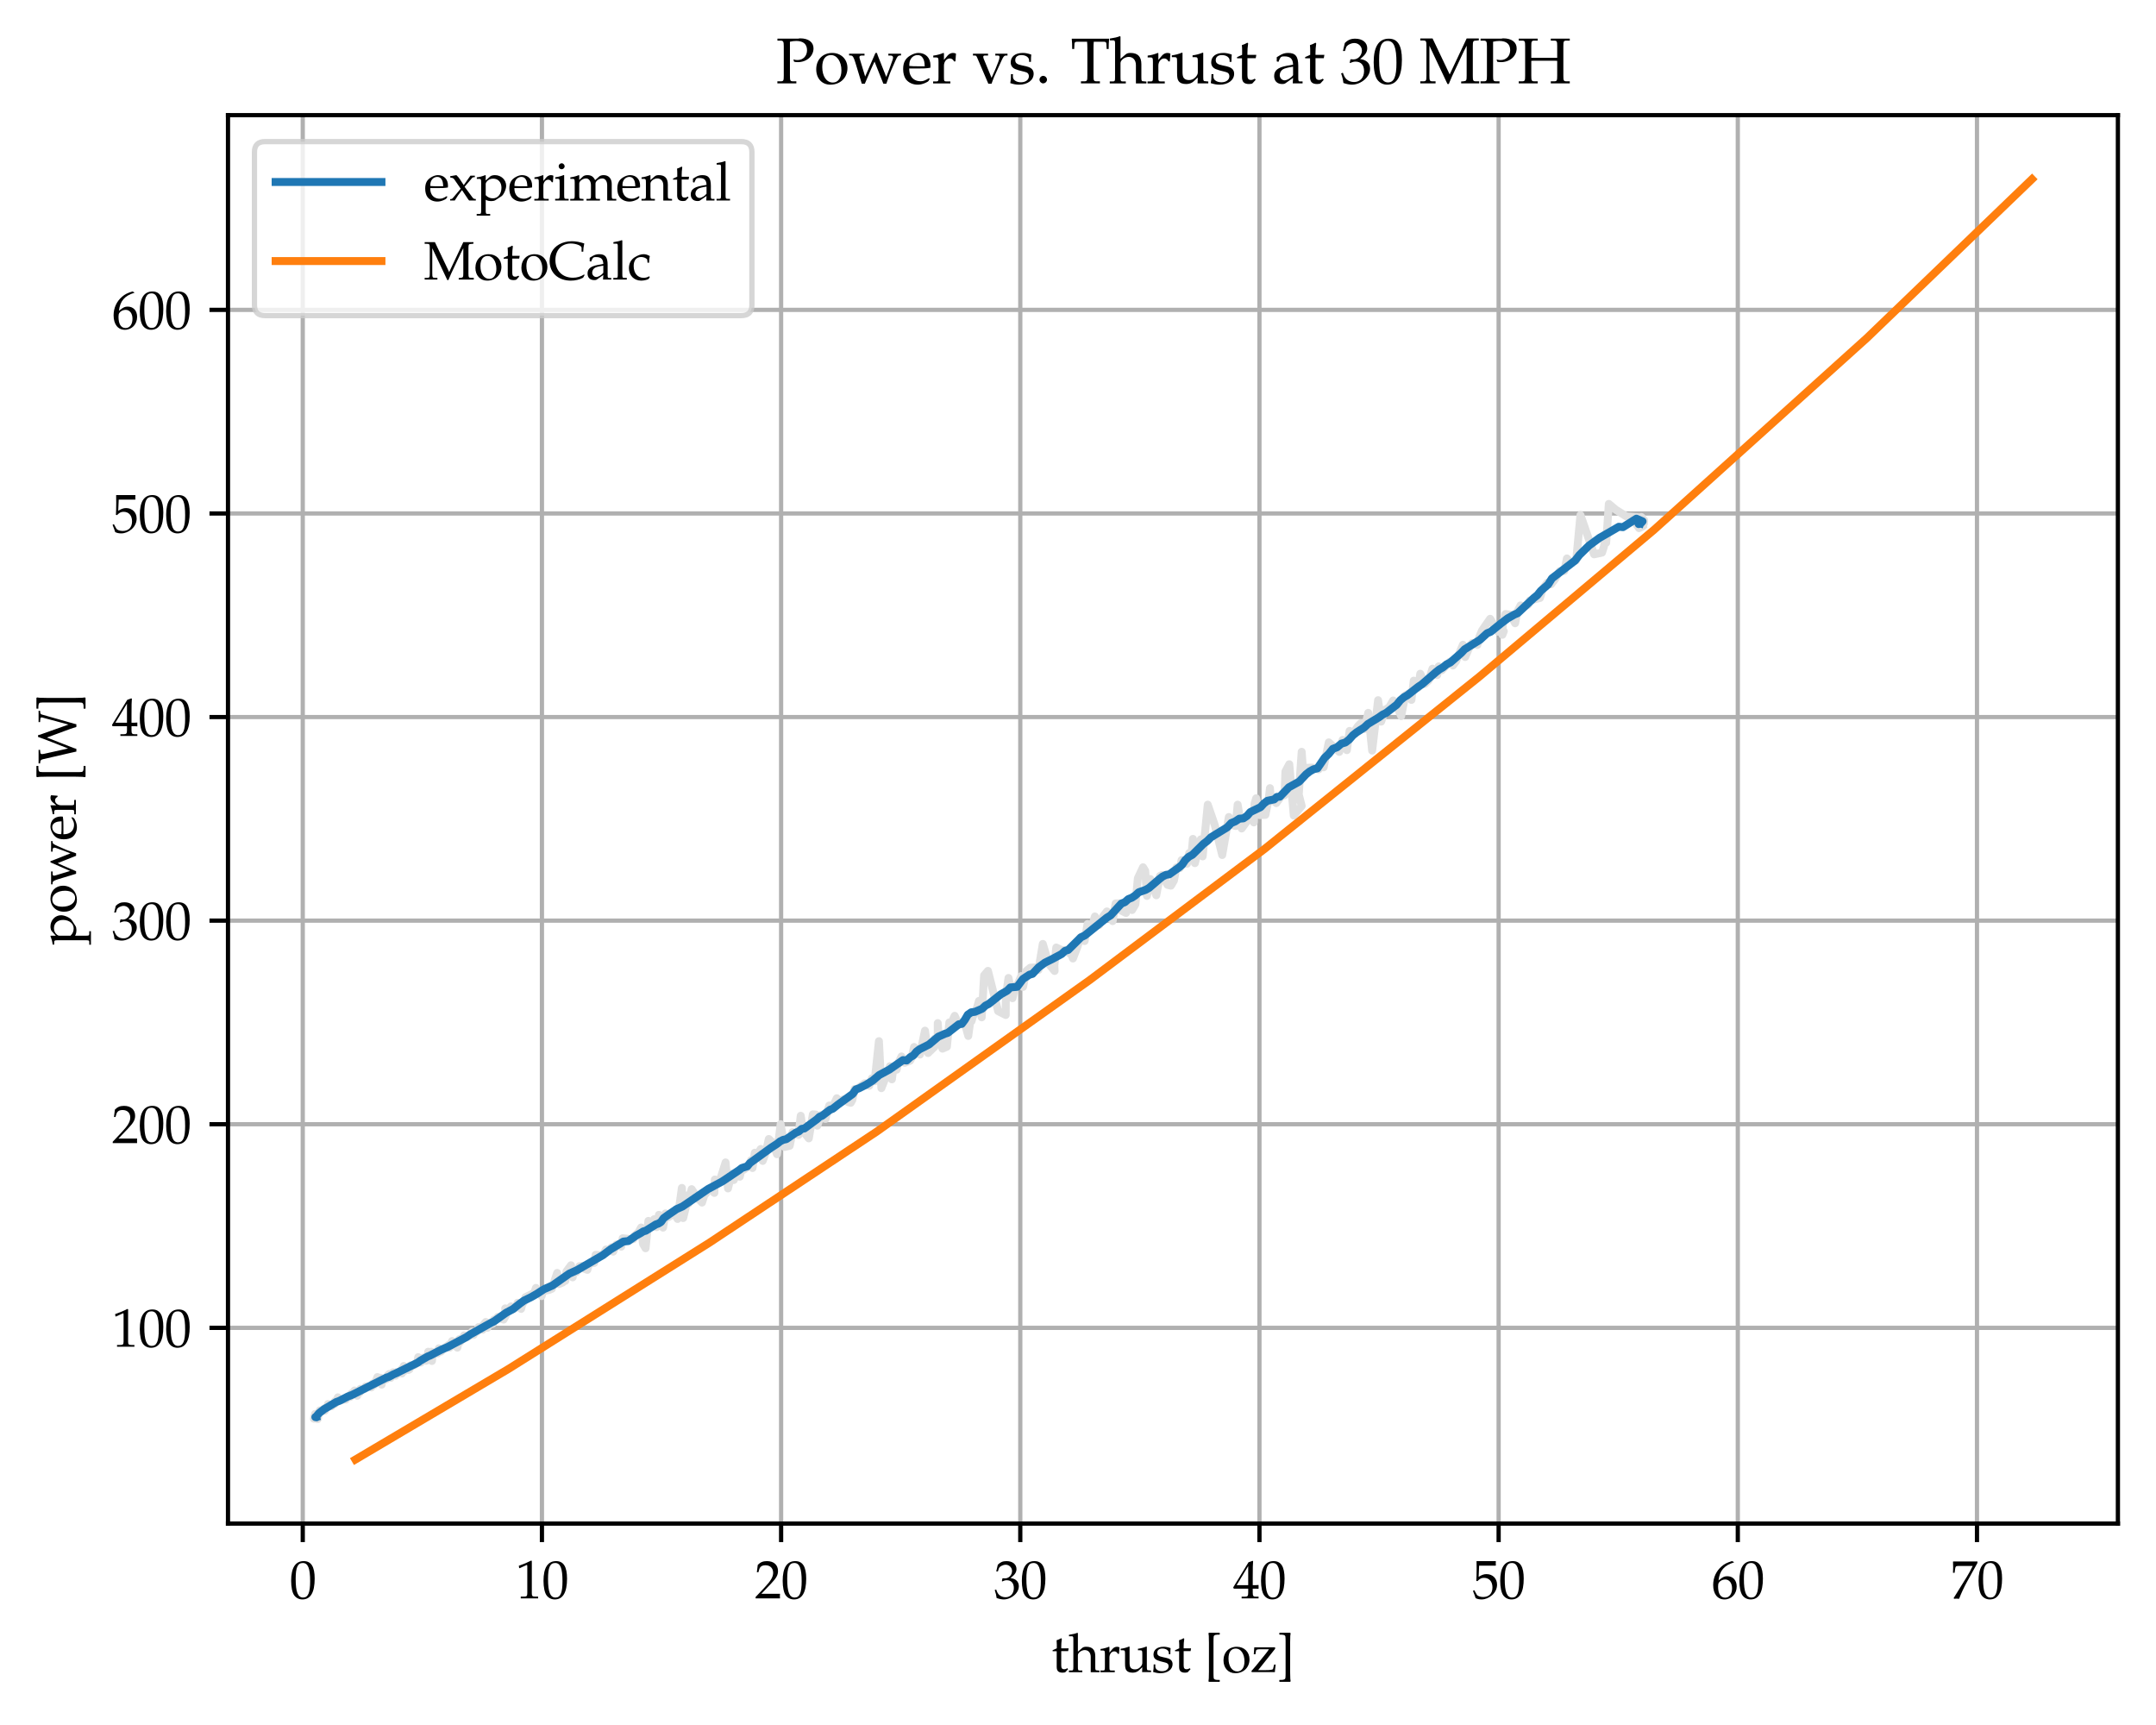 <?xml version="1.0" encoding="utf-8" standalone="no"?>
<!DOCTYPE svg PUBLIC "-//W3C//DTD SVG 1.1//EN"
  "http://www.w3.org/Graphics/SVG/1.1/DTD/svg11.dtd">
<svg xmlns:xlink="http://www.w3.org/1999/xlink" width="407.402pt" height="325.941pt" viewBox="0 0 407.402 325.941" xmlns="http://www.w3.org/2000/svg" version="1.1">
 <defs>
  <style type="text/css">*{stroke-linejoin: round; stroke-linecap: butt}</style>
 </defs>
 <g id="figure_1">
  <g id="patch_1">
   <path d="M 0 325.941 
L 407.402 325.941 
L 407.402 0 
L 0 0 
z
" style="fill: #ffffff"/>
  </g>
  <g id="axes_1">
   <g id="patch_2">
    <path d="M 43.082 287.866 
L 400.202 287.866 
L 400.202 21.754 
L 43.082 21.754 
z
" style="fill: #ffffff"/>
   </g>
   <g id="matplotlib.axis_1">
    <g id="xtick_1">
     <g id="line2d_1">
      <path d="M 57.21 287.866 
L 57.21 21.754 
" clip-path="url(#pc3f1a900c6)" style="fill: none; stroke: #b0b0b0; stroke-width: 0.8; stroke-linecap: square"/>
     </g>
     <g id="line2d_2">
      <defs>
       <path id="m8ebcc40d44" d="M 0 0 
L 0 3.5 
" style="stroke: #000000; stroke-width: 0.8"/>
      </defs>
      <g>
       <use xlink:href="#m8ebcc40d44" x="57.21" y="287.866" style="stroke: #000000; stroke-width: 0.8"/>
      </g>
     </g>
     <g id="text_1">
      <!-- $\mathdefault{0}$ -->
      <g transform="translate(54.719 301.994) scale(0.1 -0.1)">
       <defs>
        <path id="URWPalladioL-Roma-30" d="M 1683 4416 
C 691 4416 186 3628 186 2077 
C 186 1326 320 680 544 366 
C 768 51 1126 -128 1523 -128 
C 2490 -128 2976 705 2976 2346 
C 2976 3749 2560 4416 1683 4416 
z
M 1568 4192 
C 2189 4192 2438 3564 2438 2025 
C 2438 661 2195 96 1606 96 
C 986 96 723 744 723 2308 
C 723 3660 960 4192 1568 4192 
z
" transform="scale(0.016)"/>
       </defs>
       <use xlink:href="#URWPalladioL-Roma-30" transform="scale(0.996)"/>
      </g>
     </g>
    </g>
    <g id="xtick_2">
     <g id="line2d_3">
      <path d="M 102.405 287.866 
L 102.405 21.754 
" clip-path="url(#pc3f1a900c6)" style="fill: none; stroke: #b0b0b0; stroke-width: 0.8; stroke-linecap: square"/>
     </g>
     <g id="line2d_4">
      <g>
       <use xlink:href="#m8ebcc40d44" x="102.405" y="287.866" style="stroke: #000000; stroke-width: 0.8"/>
      </g>
     </g>
     <g id="text_2">
      <!-- $\mathdefault{10}$ -->
      <g transform="translate(97.424 301.994) scale(0.1 -0.1)">
       <defs>
        <path id="URWPalladioL-Roma-31" d="M 429 3584 
L 493 3584 
L 1318 3956 
C 1325 3962 1331 3962 1338 3962 
C 1376 3962 1389 3905 1389 3751 
L 1389 613 
C 1389 276 1318 205 973 205 
L 614 205 
L 614 0 
C 1600 0 1600 0 1670 0 
C 1754 0 1894 0 2112 0 
C 2189 0 2413 0 2675 0 
L 2675 205 
L 2342 205 
C 1990 205 1926 276 1926 612 
L 1926 4443 
L 1837 4475 
C 1421 4257 966 4065 384 3860 
L 429 3584 
z
" transform="scale(0.016)"/>
       </defs>
       <use xlink:href="#URWPalladioL-Roma-31" transform="scale(0.996)"/>
       <use xlink:href="#URWPalladioL-Roma-30" transform="translate(49.813 0) scale(0.996)"/>
      </g>
     </g>
    </g>
    <g id="xtick_3">
     <g id="line2d_5">
      <path d="M 147.6 287.866 
L 147.6 21.754 
" clip-path="url(#pc3f1a900c6)" style="fill: none; stroke: #b0b0b0; stroke-width: 0.8; stroke-linecap: square"/>
     </g>
     <g id="line2d_6">
      <g>
       <use xlink:href="#m8ebcc40d44" x="147.6" y="287.866" style="stroke: #000000; stroke-width: 0.8"/>
      </g>
     </g>
     <g id="text_3">
      <!-- $\mathdefault{20}$ -->
      <g transform="translate(142.618 301.994) scale(0.1 -0.1)">
       <defs>
        <path id="URWPalladioL-Roma-32" d="M 102 160 
L 102 0 
C 1299 0 1299 0 1530 0 
C 1760 0 1760 0 2995 0 
C 2982 125 2982 186 2982 269 
C 2982 348 2982 407 2995 539 
C 2259 539 1965 539 781 539 
L 1946 1761 
C 2566 2414 2758 2763 2758 3238 
C 2758 3966 2259 4416 1446 4416 
C 986 4416 672 4288 358 3969 
L 250 3099 
L 435 3099 
L 518 3393 
C 621 3763 851 3923 1280 3923 
C 1830 3923 2182 3577 2182 3035 
C 2182 2555 1914 2083 1190 1316 
L 102 160 
z
" transform="scale(0.016)"/>
       </defs>
       <use xlink:href="#URWPalladioL-Roma-32" transform="scale(0.996)"/>
       <use xlink:href="#URWPalladioL-Roma-30" transform="translate(49.813 0) scale(0.996)"/>
      </g>
     </g>
    </g>
    <g id="xtick_4">
     <g id="line2d_7">
      <path d="M 192.795 287.866 
L 192.795 21.754 
" clip-path="url(#pc3f1a900c6)" style="fill: none; stroke: #b0b0b0; stroke-width: 0.8; stroke-linecap: square"/>
     </g>
     <g id="line2d_8">
      <g>
       <use xlink:href="#m8ebcc40d44" x="192.795" y="287.866" style="stroke: #000000; stroke-width: 0.8"/>
      </g>
     </g>
     <g id="text_4">
      <!-- $\mathdefault{30}$ -->
      <g transform="translate(187.813 301.994) scale(0.1 -0.1)">
       <defs>
        <path id="URWPalladioL-Roma-33" d="M 275 3197 
L 474 3197 
L 589 3554 
C 659 3770 1062 3987 1395 3987 
C 1811 3987 2150 3649 2150 3248 
C 2150 2770 1773 2368 1318 2368 
C 1267 2368 1197 2368 1114 2381 
L 1018 2381 
L 941 2047 
L 986 2008 
C 1229 2118 1350 2150 1523 2150 
C 2054 2150 2362 1809 2362 1222 
C 2362 566 1971 135 1376 135 
C 1082 135 819 231 627 411 
C 474 553 390 701 269 1049 
L 96 985 
C 230 593 282 361 320 39 
C 659 -77 941 -128 1178 -128 
C 1690 -128 2278 161 2630 593 
C 2848 857 2957 1140 2957 1442 
C 2957 1751 2829 2022 2598 2182 
C 2438 2298 2291 2350 1971 2407 
C 2483 2803 2675 3096 2675 3472 
C 2675 4040 2202 4416 1491 4416 
C 1056 4416 768 4295 461 3989 
L 275 3197 
z
" transform="scale(0.016)"/>
       </defs>
       <use xlink:href="#URWPalladioL-Roma-33" transform="scale(0.996)"/>
       <use xlink:href="#URWPalladioL-Roma-30" transform="translate(49.813 0) scale(0.996)"/>
      </g>
     </g>
    </g>
    <g id="xtick_5">
     <g id="line2d_9">
      <path d="M 237.99 287.866 
L 237.99 21.754 
" clip-path="url(#pc3f1a900c6)" style="fill: none; stroke: #b0b0b0; stroke-width: 0.8; stroke-linecap: square"/>
     </g>
     <g id="line2d_10">
      <g>
       <use xlink:href="#m8ebcc40d44" x="237.99" y="287.866" style="stroke: #000000; stroke-width: 0.8"/>
      </g>
     </g>
     <g id="text_5">
      <!-- $\mathdefault{40}$ -->
      <g transform="translate(233.008 301.994) scale(0.1 -0.1)">
       <defs>
        <path id="URWPalladioL-Roma-34" d="M 1792 1152 
L 1792 673 
C 1792 289 1722 199 1408 199 
L 1011 199 
L 1011 0 
C 1862 0 1862 0 2016 0 
C 2170 0 2170 0 3021 0 
L 3021 199 
L 2714 199 
C 2400 199 2330 282 2330 669 
L 2330 1152 
C 2707 1152 2842 1152 3021 1133 
L 3021 1588 
C 2720 1563 2598 1563 2502 1563 
L 2483 1563 
L 2330 1563 
L 2330 2457 
C 2330 3600 2342 4152 2374 4416 
L 2298 4448 
L 1824 4275 
L 13 1299 
L 83 1152 
L 1792 1152 
z
M 1792 1563 
L 416 1563 
L 1792 3826 
L 1792 1563 
z
" transform="scale(0.016)"/>
       </defs>
       <use xlink:href="#URWPalladioL-Roma-34" transform="scale(0.996)"/>
       <use xlink:href="#URWPalladioL-Roma-30" transform="translate(49.813 0) scale(0.996)"/>
      </g>
     </g>
    </g>
    <g id="xtick_6">
     <g id="line2d_11">
      <path d="M 283.184 287.866 
L 283.184 21.754 
" clip-path="url(#pc3f1a900c6)" style="fill: none; stroke: #b0b0b0; stroke-width: 0.8; stroke-linecap: square"/>
     </g>
     <g id="line2d_12">
      <g>
       <use xlink:href="#m8ebcc40d44" x="283.184" y="287.866" style="stroke: #000000; stroke-width: 0.8"/>
      </g>
     </g>
     <g id="text_6">
      <!-- $\mathdefault{50}$ -->
      <g transform="translate(278.203 301.994) scale(0.1 -0.1)">
       <defs>
        <path id="URWPalladioL-Roma-35" d="M 813 3877 
C 1638 3877 1997 3877 2765 3877 
L 2797 3907 
C 2784 4016 2784 4064 2784 4144 
C 2784 4229 2784 4277 2797 4386 
L 2765 4416 
C 2285 4416 1997 4416 1651 4416 
C 1299 4416 1018 4416 538 4416 
L 506 4403 
C 512 4011 518 3729 518 3523 
C 518 2977 499 2360 480 2077 
L 608 2038 
C 909 2341 1082 2432 1395 2432 
C 2010 2432 2394 1993 2394 1296 
C 2394 580 1984 160 1286 160 
C 941 160 621 277 531 444 
L 237 973 
L 83 883 
C 230 516 307 310 397 27 
C 576 -71 832 -128 1107 -128 
C 1536 -128 1990 59 2342 368 
C 2733 716 2938 1154 2938 1630 
C 2938 2359 2419 2874 1690 2874 
C 1382 2874 1152 2791 755 2554 
L 813 3877 
z
" transform="scale(0.016)"/>
       </defs>
       <use xlink:href="#URWPalladioL-Roma-35" transform="scale(0.996)"/>
       <use xlink:href="#URWPalladioL-Roma-30" transform="translate(49.813 0) scale(0.996)"/>
      </g>
     </g>
    </g>
    <g id="xtick_7">
     <g id="line2d_13">
      <path d="M 328.379 287.866 
L 328.379 21.754 
" clip-path="url(#pc3f1a900c6)" style="fill: none; stroke: #b0b0b0; stroke-width: 0.8; stroke-linecap: square"/>
     </g>
     <g id="line2d_14">
      <g>
       <use xlink:href="#m8ebcc40d44" x="328.379" y="287.866" style="stroke: #000000; stroke-width: 0.8"/>
      </g>
     </g>
     <g id="text_7">
      <!-- $\mathdefault{60}$ -->
      <g transform="translate(323.398 301.994) scale(0.1 -0.1)">
       <defs>
        <path id="URWPalladioL-Roma-36" d="M 2662 4310 
L 2426 4419 
C 1811 4214 1549 4086 1222 3804 
C 563 3246 205 2464 205 1585 
C 205 526 717 -128 1542 -128 
C 2374 -128 2995 532 2995 1405 
C 2995 2143 2554 2624 1875 2624 
C 1555 2624 1363 2540 986 2239 
C 915 2181 909 2175 838 2124 
C 973 3284 1510 3913 2662 4259 
L 2662 4310 
z
M 1632 2239 
C 2118 2239 2445 1816 2445 1181 
C 2445 513 2118 83 1626 83 
C 1082 83 787 551 787 1412 
C 787 1636 813 1758 883 1867 
C 1024 2085 1325 2239 1632 2239 
z
" transform="scale(0.016)"/>
       </defs>
       <use xlink:href="#URWPalladioL-Roma-36" transform="scale(0.996)"/>
       <use xlink:href="#URWPalladioL-Roma-30" transform="translate(49.813 0) scale(0.996)"/>
      </g>
     </g>
    </g>
    <g id="xtick_8">
     <g id="line2d_15">
      <path d="M 373.574 287.866 
L 373.574 21.754 
" clip-path="url(#pc3f1a900c6)" style="fill: none; stroke: #b0b0b0; stroke-width: 0.8; stroke-linecap: square"/>
     </g>
     <g id="line2d_16">
      <g>
       <use xlink:href="#m8ebcc40d44" x="373.574" y="287.866" style="stroke: #000000; stroke-width: 0.8"/>
      </g>
     </g>
     <g id="text_8">
      <!-- $\mathdefault{70}$ -->
      <g transform="translate(368.593 301.994) scale(0.1 -0.1)">
       <defs>
        <path id="URWPalladioL-Roma-37" d="M 358 32 
L 416 -51 
C 666 -32 666 -32 710 -32 
C 755 -32 755 -32 1005 -51 
C 1274 649 1587 1317 2010 2087 
L 3181 4199 
L 3181 4372 
C 2490 4372 2266 4372 1747 4372 
C 1280 4372 966 4372 346 4372 
L 282 4359 
C 301 3750 301 3750 301 3685 
C 301 3614 301 3614 282 3031 
L 474 3031 
L 518 3390 
C 570 3789 614 3840 909 3840 
L 2618 3840 
C 2362 3313 2163 2941 1920 2549 
L 358 32 
z
" transform="scale(0.016)"/>
       </defs>
       <use xlink:href="#URWPalladioL-Roma-37" transform="scale(0.996)"/>
       <use xlink:href="#URWPalladioL-Roma-30" transform="translate(49.813 0) scale(0.996)"/>
      </g>
     </g>
    </g>
    <g id="text_9">
     <!-- thrust [oz] -->
     <g transform="translate(198.678 315.932) scale(0.1 -0.1)">
      <defs>
       <path id="URWPalladioL-Roma-74" d="M 627 2476 
L 627 619 
C 627 142 838 -64 1331 -64 
C 1478 -64 1632 -32 1670 13 
L 1978 353 
L 1894 463 
C 1734 372 1638 340 1517 340 
C 1267 340 1165 470 1165 788 
L 1165 2489 
L 1984 2489 
L 2042 2816 
L 1165 2816 
L 1165 3056 
C 1165 3321 1184 3547 1235 3951 
L 1158 4021 
C 1005 3925 813 3842 614 3778 
C 634 3585 640 3463 640 3271 
L 640 2822 
L 141 2598 
L 141 2476 
L 627 2476 
z
" transform="scale(0.016)"/>
       <path id="URWPalladioL-Roma-68" d="M 45 4248 
L 403 4248 
C 518 4248 563 4177 563 3984 
L 563 643 
C 563 237 544 192 326 192 
L 38 192 
L 38 -7 
C 474 -7 646 -7 832 -7 
C 1018 -7 1190 -7 1626 -7 
L 1626 192 
L 1338 192 
C 1120 192 1101 237 1101 643 
L 1101 2011 
C 1101 2300 1523 2616 1914 2616 
C 2342 2616 2624 2297 2624 1806 
L 2624 -7 
C 3014 -7 3021 -7 3130 -7 
C 3219 -7 3219 -7 3661 -7 
L 3661 179 
L 3398 205 
C 3181 205 3162 244 3162 654 
L 3162 1892 
C 3162 2642 2810 3008 2093 3008 
C 1856 3008 1722 2963 1587 2847 
L 1101 2424 
L 1101 4613 
L 1043 4665 
C 762 4556 550 4504 45 4427 
L 45 4248 
z
" transform="scale(0.016)"/>
       <path id="URWPalladioL-Roma-72" d="M 147 2565 
L 384 2565 
C 640 2565 666 2520 666 2094 
L 666 643 
C 666 237 646 192 429 192 
L 134 192 
L 134 -7 
C 595 -7 762 -7 922 -7 
C 1050 -7 1050 -7 1837 -7 
L 1837 192 
L 1504 192 
C 1216 192 1203 211 1203 638 
L 1203 1751 
C 1203 2139 1459 2463 1773 2463 
C 1965 2463 2099 2373 2202 2169 
L 2336 2169 
L 2394 2937 
C 2323 2982 2208 3008 2093 3008 
C 1901 3008 1696 2905 1562 2745 
L 1203 2322 
L 1203 2982 
L 1146 3008 
C 819 2873 486 2783 147 2745 
L 147 2565 
z
" transform="scale(0.016)"/>
       <path id="URWPalladioL-Roma-75" d="M 3219 3009 
L 3162 3035 
C 2835 2900 2502 2810 2163 2772 
L 2163 2592 
L 2400 2592 
C 2656 2592 2682 2547 2682 2121 
L 2682 1070 
C 2682 928 2592 747 2445 599 
C 2266 418 2061 327 1811 327 
C 1587 327 1408 398 1306 521 
C 1216 624 1171 824 1171 1107 
L 1171 3009 
L 1114 3035 
C 787 2900 454 2810 115 2772 
L 115 2592 
L 352 2592 
C 608 2592 634 2547 634 2122 
L 634 1039 
C 634 587 672 387 787 227 
C 928 33 1171 -64 1536 -64 
C 1824 -64 2080 26 2253 186 
L 2682 585 
C 2682 401 2675 298 2656 0 
C 3085 0 3091 0 3187 0 
C 3277 0 3277 0 3718 0 
L 3718 186 
L 3456 212 
C 3238 212 3219 251 3219 664 
L 3219 3009 
z
" transform="scale(0.016)"/>
       <path id="URWPalladioL-Roma-73" d="M 262 917 
C 262 475 243 282 192 26 
C 525 -83 774 -128 1069 -128 
C 1907 -128 2502 321 2502 949 
C 2502 1148 2445 1295 2323 1424 
C 2157 1584 1946 1661 1382 1770 
C 858 1873 685 2001 685 2296 
C 685 2616 909 2796 1299 2796 
C 1728 2796 2054 2572 2054 2270 
L 2054 2123 
L 2234 2123 
C 2240 2495 2246 2648 2266 2847 
C 1926 2963 1696 3008 1434 3008 
C 691 3008 237 2655 237 2078 
C 237 1770 378 1552 672 1417 
C 845 1340 1184 1238 1619 1141 
C 1907 1077 2029 943 2029 699 
C 2029 353 1709 109 1254 109 
C 787 109 454 333 454 654 
L 454 917 
L 262 917 
z
" transform="scale(0.016)"/>
       <path id="URWPalladioL-Roma-5b" d="M 563 -1152 
C 1018 -1152 1030 -1152 1184 -1152 
C 1338 -1152 1370 -1152 1805 -1152 
L 1843 -1120 
L 1843 -953 
L 1818 -921 
L 1574 -921 
C 1402 -921 1261 -882 1184 -818 
C 1126 -760 1107 -671 1107 -459 
C 1107 -453 1107 -318 1101 -125 
L 1101 112 
L 1101 3409 
L 1101 3646 
C 1107 3826 1107 3967 1107 3973 
C 1107 4185 1126 4281 1184 4339 
C 1261 4403 1402 4441 1574 4441 
L 1818 4441 
L 1843 4473 
L 1843 4640 
L 1805 4672 
C 1357 4672 1338 4672 1184 4672 
C 1037 4672 1005 4672 563 4672 
L 506 4595 
C 544 4435 557 4223 557 3730 
C 557 3633 557 3556 563 3492 
L 563 3409 
L 563 112 
L 563 28 
C 557 -74 557 -81 557 -190 
L 557 -260 
C 557 -696 544 -876 506 -1075 
L 563 -1152 
z
" transform="scale(0.016)"/>
       <path id="URWPalladioL-Roma-6f" d="M 1786 3008 
C 851 3008 205 2347 205 1392 
C 205 487 774 -128 1600 -128 
C 2586 -128 3290 558 3290 1520 
C 3290 2386 2662 3008 1786 3008 
z
M 1670 2796 
C 2259 2796 2694 2155 2694 1283 
C 2694 545 2368 83 1850 83 
C 1222 83 800 699 800 1610 
C 800 2379 1107 2796 1670 2796 
z
" transform="scale(0.016)"/>
       <path id="URWPalladioL-Roma-7a" d="M 2912 2764 
L 2912 2944 
C 2464 2944 2272 2944 2029 2944 
L 442 2944 
C 429 2624 422 2549 384 2115 
L 576 2115 
L 653 2547 
C 678 2681 794 2713 1267 2713 
L 2182 2713 
C 2048 2503 1939 2357 1766 2141 
L 678 794 
C 525 609 435 501 102 127 
L 141 0 
C 806 0 845 0 1120 0 
L 2886 0 
C 2886 145 2899 297 2944 602 
L 2982 899 
L 2790 899 
L 2675 397 
C 2650 282 2381 237 1766 237 
L 902 237 
L 2912 2764 
z
" transform="scale(0.016)"/>
       <path id="URWPalladioL-Roma-5d" d="M 1568 4672 
C 1114 4672 1094 4672 947 4672 
C 794 4672 762 4672 326 4672 
L 288 4640 
L 288 4473 
L 314 4441 
L 557 4441 
C 730 4441 864 4403 941 4339 
C 1005 4281 1024 4191 1024 3973 
C 1024 3954 1024 3826 1030 3646 
L 1030 3409 
L 1030 112 
L 1030 -125 
C 1024 -311 1024 -427 1024 -446 
C 1024 -664 1005 -760 941 -818 
C 864 -882 730 -921 557 -921 
L 314 -921 
L 288 -953 
L 288 -1120 
L 326 -1152 
C 774 -1152 787 -1152 947 -1152 
C 1094 -1152 1126 -1152 1568 -1152 
L 1626 -1075 
C 1587 -921 1581 -722 1574 -228 
C 1574 -138 1574 -55 1568 28 
L 1568 112 
L 1568 3409 
L 1568 3492 
C 1574 3563 1574 3646 1574 3736 
C 1574 4230 1587 4441 1626 4595 
L 1568 4672 
z
" transform="scale(0.016)"/>
      </defs>
      <use xlink:href="#URWPalladioL-Roma-74" transform="scale(0.996)"/>
      <use xlink:href="#URWPalladioL-Roma-68" transform="translate(32.477 0) scale(0.996)"/>
      <use xlink:href="#URWPalladioL-Roma-72" transform="translate(90.459 0) scale(0.996)"/>
      <use xlink:href="#URWPalladioL-Roma-75" transform="translate(129.014 0) scale(0.996)"/>
      <use xlink:href="#URWPalladioL-Roma-73" transform="translate(189.088 0) scale(0.996)"/>
      <use xlink:href="#URWPalladioL-Roma-74" transform="translate(231.33 0) scale(0.996)"/>
      <use xlink:href="#URWPalladioL-Roma-5b" transform="translate(288.713 0) scale(0.996)"/>
      <use xlink:href="#URWPalladioL-Roma-6f" transform="translate(321.889 0) scale(0.996)"/>
      <use xlink:href="#URWPalladioL-Roma-7a" transform="translate(376.284 0) scale(0.996)"/>
      <use xlink:href="#URWPalladioL-Roma-5d" transform="translate(426.097 0) scale(0.996)"/>
     </g>
    </g>
   </g>
   <g id="matplotlib.axis_2">
    <g id="ytick_1">
     <g id="line2d_17">
      <path d="M 43.082 250.882 
L 400.202 250.882 
" clip-path="url(#pc3f1a900c6)" style="fill: none; stroke: #b0b0b0; stroke-width: 0.8; stroke-linecap: square"/>
     </g>
     <g id="line2d_18">
      <defs>
       <path id="m51bd9c9c2a" d="M 0 0 
L -3.5 0 
" style="stroke: #000000; stroke-width: 0.8"/>
      </defs>
      <g>
       <use xlink:href="#m51bd9c9c2a" x="43.082" y="250.882" style="stroke: #000000; stroke-width: 0.8"/>
      </g>
     </g>
     <g id="text_10">
      <!-- $\mathdefault{100}$ -->
      <g transform="translate(21.138 254.446) scale(0.1 -0.1)">
       <use xlink:href="#URWPalladioL-Roma-31" transform="scale(0.996)"/>
       <use xlink:href="#URWPalladioL-Roma-30" transform="translate(49.813 0) scale(0.996)"/>
       <use xlink:href="#URWPalladioL-Roma-30" transform="translate(99.626 0) scale(0.996)"/>
      </g>
     </g>
    </g>
    <g id="ytick_2">
     <g id="line2d_19">
      <path d="M 43.082 212.414 
L 400.202 212.414 
" clip-path="url(#pc3f1a900c6)" style="fill: none; stroke: #b0b0b0; stroke-width: 0.8; stroke-linecap: square"/>
     </g>
     <g id="line2d_20">
      <g>
       <use xlink:href="#m51bd9c9c2a" x="43.082" y="212.414" style="stroke: #000000; stroke-width: 0.8"/>
      </g>
     </g>
     <g id="text_11">
      <!-- $\mathdefault{200}$ -->
      <g transform="translate(21.138 215.979) scale(0.1 -0.1)">
       <use xlink:href="#URWPalladioL-Roma-32" transform="scale(0.996)"/>
       <use xlink:href="#URWPalladioL-Roma-30" transform="translate(49.813 0) scale(0.996)"/>
       <use xlink:href="#URWPalladioL-Roma-30" transform="translate(99.626 0) scale(0.996)"/>
      </g>
     </g>
    </g>
    <g id="ytick_3">
     <g id="line2d_21">
      <path d="M 43.082 173.947 
L 400.202 173.947 
" clip-path="url(#pc3f1a900c6)" style="fill: none; stroke: #b0b0b0; stroke-width: 0.8; stroke-linecap: square"/>
     </g>
     <g id="line2d_22">
      <g>
       <use xlink:href="#m51bd9c9c2a" x="43.082" y="173.947" style="stroke: #000000; stroke-width: 0.8"/>
      </g>
     </g>
     <g id="text_12">
      <!-- $\mathdefault{300}$ -->
      <g transform="translate(21.138 177.511) scale(0.1 -0.1)">
       <use xlink:href="#URWPalladioL-Roma-33" transform="scale(0.996)"/>
       <use xlink:href="#URWPalladioL-Roma-30" transform="translate(49.813 0) scale(0.996)"/>
       <use xlink:href="#URWPalladioL-Roma-30" transform="translate(99.626 0) scale(0.996)"/>
      </g>
     </g>
    </g>
    <g id="ytick_4">
     <g id="line2d_23">
      <path d="M 43.082 135.48 
L 400.202 135.48 
" clip-path="url(#pc3f1a900c6)" style="fill: none; stroke: #b0b0b0; stroke-width: 0.8; stroke-linecap: square"/>
     </g>
     <g id="line2d_24">
      <g>
       <use xlink:href="#m51bd9c9c2a" x="43.082" y="135.48" style="stroke: #000000; stroke-width: 0.8"/>
      </g>
     </g>
     <g id="text_13">
      <!-- $\mathdefault{400}$ -->
      <g transform="translate(21.138 139.044) scale(0.1 -0.1)">
       <use xlink:href="#URWPalladioL-Roma-34" transform="scale(0.996)"/>
       <use xlink:href="#URWPalladioL-Roma-30" transform="translate(49.813 0) scale(0.996)"/>
       <use xlink:href="#URWPalladioL-Roma-30" transform="translate(99.626 0) scale(0.996)"/>
      </g>
     </g>
    </g>
    <g id="ytick_5">
     <g id="line2d_25">
      <path d="M 43.082 97.013 
L 400.202 97.013 
" clip-path="url(#pc3f1a900c6)" style="fill: none; stroke: #b0b0b0; stroke-width: 0.8; stroke-linecap: square"/>
     </g>
     <g id="line2d_26">
      <g>
       <use xlink:href="#m51bd9c9c2a" x="43.082" y="97.013" style="stroke: #000000; stroke-width: 0.8"/>
      </g>
     </g>
     <g id="text_14">
      <!-- $\mathdefault{500}$ -->
      <g transform="translate(21.138 100.577) scale(0.1 -0.1)">
       <use xlink:href="#URWPalladioL-Roma-35" transform="scale(0.996)"/>
       <use xlink:href="#URWPalladioL-Roma-30" transform="translate(49.813 0) scale(0.996)"/>
       <use xlink:href="#URWPalladioL-Roma-30" transform="translate(99.626 0) scale(0.996)"/>
      </g>
     </g>
    </g>
    <g id="ytick_6">
     <g id="line2d_27">
      <path d="M 43.082 58.546 
L 400.202 58.546 
" clip-path="url(#pc3f1a900c6)" style="fill: none; stroke: #b0b0b0; stroke-width: 0.8; stroke-linecap: square"/>
     </g>
     <g id="line2d_28">
      <g>
       <use xlink:href="#m51bd9c9c2a" x="43.082" y="58.546" style="stroke: #000000; stroke-width: 0.8"/>
      </g>
     </g>
     <g id="text_15">
      <!-- $\mathdefault{600}$ -->
      <g transform="translate(21.138 62.11) scale(0.1 -0.1)">
       <use xlink:href="#URWPalladioL-Roma-36" transform="scale(0.996)"/>
       <use xlink:href="#URWPalladioL-Roma-30" transform="translate(49.813 0) scale(0.996)"/>
       <use xlink:href="#URWPalladioL-Roma-30" transform="translate(99.626 0) scale(0.996)"/>
      </g>
     </g>
    </g>
    <g id="text_16">
     <!-- power [W] -->
     <g transform="translate(14.328 178.576) rotate(-90) scale(0.1 -0.1)">
      <defs>
       <path id="URWPalladioL-Roma-70" d="M 64 2565 
L 301 2565 
C 557 2565 582 2520 582 2095 
L 582 -1142 
C 582 -1548 563 -1593 346 -1593 
L 51 -1593 
L 51 -1792 
C 691 -1792 691 -1792 851 -1792 
C 1011 -1792 1011 -1792 1651 -1792 
L 1651 -1593 
L 1357 -1593 
C 1139 -1593 1120 -1547 1120 -1138 
L 1120 89 
C 1312 -26 1517 -71 1805 -71 
C 1990 -71 2157 -32 2259 32 
L 2989 505 
C 3245 672 3546 1330 3546 1740 
C 3546 2451 2957 3008 2214 3008 
C 1978 3008 1747 2943 1645 2847 
L 1120 2367 
L 1120 2982 
L 1062 3008 
C 736 2873 403 2783 64 2745 
L 64 2565 
z
M 1120 1964 
C 1120 2053 1152 2124 1235 2233 
C 1421 2469 1683 2591 2003 2591 
C 2605 2591 2989 2169 2989 1504 
C 2989 787 2560 256 1984 256 
C 1632 256 1370 372 1120 633 
L 1120 1964 
z
" transform="scale(0.016)"/>
       <path id="URWPalladioL-Roma-77" d="M 2643 3008 
C 2118 1788 2022 1571 1626 677 
L 1088 2444 
C 1069 2502 1062 2553 1062 2604 
C 1062 2700 1146 2752 1306 2752 
L 1562 2752 
L 1562 2932 
C 928 2932 928 2932 800 2932 
C 672 2932 672 2932 38 2932 
L 38 2765 
L 218 2752 
C 397 2739 480 2612 640 2114 
L 1293 -32 
L 1594 -32 
L 2221 1437 
C 2253 1514 2323 1667 2426 1884 
L 2554 2152 
L 3424 -32 
L 3718 -32 
C 3763 102 3814 249 3866 389 
C 3994 767 4134 1162 4160 1201 
L 4595 2196 
C 4787 2625 4864 2733 5005 2752 
L 5171 2765 
L 5171 2932 
C 4646 2932 4646 2932 4544 2932 
C 4442 2932 4442 2932 3917 2932 
L 3917 2752 
L 4134 2752 
C 4294 2752 4384 2675 4384 2559 
C 4384 2489 4371 2412 4339 2329 
L 4019 1433 
C 3968 1292 3917 1163 3712 638 
L 2976 2490 
C 2886 2707 2842 2835 2790 3008 
L 2643 3008 
z
" transform="scale(0.016)"/>
       <path id="URWPalladioL-Roma-65" d="M 2797 447 
L 2714 511 
C 2304 269 2157 212 1882 212 
C 1466 212 1120 398 941 711 
C 819 921 774 1101 762 1472 
L 1696 1472 
C 2138 1472 2413 1472 2854 1544 
C 2861 1634 2867 1693 2867 1771 
C 2867 2520 2394 3008 1677 3008 
C 1440 3008 1165 2924 902 2770 
C 378 2469 166 2071 166 1404 
C 166 1000 262 654 435 410 
C 691 71 1120 -128 1600 -128 
C 1837 -128 2074 -77 2336 37 
C 2509 108 2643 191 2669 230 
L 2797 447 
z
M 2298 1690 
C 1965 1690 1811 1690 1581 1690 
C 1286 1690 1120 1690 774 1722 
C 774 2027 800 2169 883 2337 
C 1018 2622 1293 2796 1600 2796 
C 1811 2796 1978 2711 2093 2534 
C 2234 2319 2278 2129 2298 1690 
z
" transform="scale(0.016)"/>
       <path id="URWPalladioL-Roma-57" d="M 4698 -64 
C 4723 32 4742 122 4749 154 
C 4768 218 4819 411 4870 584 
L 5850 4032 
C 5888 4147 5952 4205 6093 4218 
L 6298 4237 
L 6298 4416 
L 5626 4416 
C 5562 4416 5562 4416 4954 4416 
L 4954 4237 
L 5210 4218 
C 5434 4199 5504 4167 5510 4063 
C 5510 4044 5510 4025 5504 4005 
L 4659 872 
L 3610 3826 
C 3469 4211 3450 4262 3398 4480 
L 3194 4480 
C 3059 4082 2950 3795 2618 2935 
L 1824 917 
L 1184 3795 
C 1165 3872 1158 3942 1158 4006 
C 1158 4147 1222 4205 1395 4218 
L 1664 4237 
L 1664 4416 
L 858 4416 
C 813 4416 544 4416 51 4416 
L 51 4237 
L 230 4218 
C 416 4199 493 4128 550 3897 
L 1312 597 
C 1395 231 1395 225 1459 -64 
L 1779 -64 
C 1837 141 1888 295 2010 597 
L 3123 3429 
L 3923 1256 
C 4134 687 4154 635 4378 -64 
L 4698 -64 
z
" transform="scale(0.016)"/>
      </defs>
      <use xlink:href="#URWPalladioL-Roma-70" transform="scale(0.996)"/>
      <use xlink:href="#URWPalladioL-Roma-6f" transform="translate(59.874 0) scale(0.996)"/>
      <use xlink:href="#URWPalladioL-Roma-77" transform="translate(114.27 0) scale(0.996)"/>
      <use xlink:href="#URWPalladioL-Roma-65" transform="translate(197.358 0) scale(0.996)"/>
      <use xlink:href="#URWPalladioL-Roma-72" transform="translate(245.078 0) scale(0.996)"/>
      <use xlink:href="#URWPalladioL-Roma-5b" transform="translate(309.337 0) scale(0.996)"/>
      <use xlink:href="#URWPalladioL-Roma-57" transform="translate(342.512 0) scale(0.996)"/>
      <use xlink:href="#URWPalladioL-Roma-5d" transform="translate(442.138 0) scale(0.996)"/>
     </g>
    </g>
   </g>
   <g id="line2d_29">
    <path d="M 59.833 267.636 
L 59.836 267.629 
L 60.001 267.866 
L 59.763 267.64 
L 59.935 267.747 
L 59.794 267.83 
L 59.395 267.636 
L 59.314 268.042 
L 59.769 267.727 
L 59.875 267.748 
L 59.504 267.577 
L 59.736 267.838 
L 59.731 267.664 
L 59.804 267.771 
L 59.869 267.835 
L 59.831 267.775 
L 59.536 267.74 
L 59.723 267.839 
L 59.649 267.609 
L 59.774 267.941 
L 59.494 267.636 
L 59.764 267.778 
L 59.738 267.558 
L 59.539 267.148 
L 59.365 267.912 
L 59.842 267.818 
L 59.74 267.789 
L 59.69 267.661 
L 59.566 267.794 
L 59.668 267.782 
L 59.659 267.962 
L 59.626 267.268 
L 59.593 267.87 
L 59.712 267.764 
L 59.414 267.83 
L 59.707 267.752 
L 59.885 267.292 
L 59.655 267.863 
L 59.745 267.736 
L 59.456 267.708 
L 59.499 267.574 
L 59.573 267.739 
L 59.459 267.654 
L 59.616 267.206 
L 59.528 267.801 
L 59.588 267.806 
L 60.026 267.792 
L 60.011 267.864 
L 59.88 267.661 
L 59.716 267.858 
L 59.898 267.852 
L 59.793 267.892 
L 59.546 267.699 
L 59.627 267.74 
L 59.593 267.493 
L 59.74 267.761 
L 59.97 267.274 
L 59.864 267.686 
L 60.022 268.127 
L 59.888 267.985 
L 60.031 267.632 
L 59.788 267.838 
L 59.643 267.749 
L 59.64 267.595 
L 59.826 267.812 
L 59.653 267.7 
L 59.595 267.743 
L 59.729 267.682 
L 59.774 267.895 
L 59.819 267.669 
L 60.073 267.777 
L 59.789 267.902 
L 59.863 267.677 
L 59.456 267.835 
L 59.353 267.8 
L 59.515 267.51 
L 59.475 267.86 
L 59.945 267.776 
L 59.727 267.249 
L 59.807 268.088 
L 59.908 267.22 
L 59.373 267.859 
L 59.769 267.54 
L 59.77 267.669 
L 60.143 267.767 
L 59.595 267.636 
L 59.937 267.661 
L 59.722 267.772 
L 60.024 267.562 
L 59.783 267.679 
L 59.536 267.447 
L 59.859 267.636 
L 60.085 267.673 
L 59.909 267.192 
L 60.018 267.034 
L 60.054 267.155 
L 60.268 266.922 
L 60.428 266.48 
L 60.714 266.618 
L 61.007 266.576 
L 60.994 266.385 
L 61.11 266.246 
L 61.387 266.537 
L 61.343 266.071 
L 61.828 265.963 
L 61.986 265.274 
L 62.103 265.38 
L 62.536 265.483 
L 62.667 265.707 
L 63.003 265.312 
L 63.245 265.289 
L 63.309 264.719 
L 63.516 264.867 
L 63.846 264.012 
L 64.338 264.568 
L 65.126 264.401 
L 65.012 264.365 
L 65.336 264.446 
L 65.434 264.029 
L 65.681 263.942 
L 66.064 263.689 
L 66.147 263.957 
L 66.355 263.321 
L 66.745 263.063 
L 66.993 262.727 
L 67.416 262.934 
L 67.506 263.715 
L 67.678 263.116 
L 67.979 263.106 
L 67.885 263.162 
L 68.333 262.645 
L 68.099 262.408 
L 68.424 262.51 
L 68.608 262.364 
L 68.99 262.369 
L 69.09 261.96 
L 69.36 261.94 
L 70.11 262.019 
L 70.167 262.14 
L 70.474 261.37 
L 70.576 261.753 
L 70.722 261.678 
L 71.313 260.184 
L 71.631 260.5 
L 71.879 260.31 
L 72.116 261.616 
L 72.178 260.755 
L 72.722 260.72 
L 72.853 260.414 
L 73.044 260.58 
L 73.287 259.826 
L 73.35 260.233 
L 73.539 259.603 
L 73.838 260.338 
L 74.027 259.505 
L 74.295 259.28 
L 74.733 259.922 
L 74.893 259.255 
L 75.276 259.523 
L 75.526 259.389 
L 75.927 258.649 
L 75.955 259.506 
L 76.293 258.09 
L 76.462 259.027 
L 76.946 258.573 
L 77.148 258.845 
L 77.386 258.725 
L 77.581 257.963 
L 77.707 258.167 
L 78.419 257.856 
L 78.811 257.52 
L 79.032 256.417 
L 79.512 257.453 
L 79.882 256.55 
L 80.122 256.715 
L 80.153 256.476 
L 80.492 257.103 
L 80.693 257.044 
L 80.91 255.396 
L 81.109 256.121 
L 81.303 255.499 
L 81.48 255.393 
L 81.616 257.146 
L 81.795 255.761 
L 82.018 255.5 
L 82.252 255.778 
L 82.556 255.543 
L 82.672 255.723 
L 82.924 254.756 
L 83.238 254.874 
L 83.334 255.375 
L 83.676 254.929 
L 84.861 254.053 
L 84.94 254.635 
L 85.101 254.033 
L 85.436 253.373 
L 86.007 254.324 
L 86.122 254.277 
L 86.421 254.624 
L 86.776 253.031 
L 86.949 253.559 
L 86.958 252.968 
L 87.37 253.121 
L 87.698 252.312 
L 88.134 252.684 
L 88.482 252.52 
L 88.602 252.243 
L 88.815 252.37 
L 89.209 251.592 
L 89.334 252.205 
L 89.486 252.222 
L 89.92 251.533 
L 90.089 251.627 
L 90.406 250.752 
L 90.62 251.255 
L 90.643 251.05 
L 91.203 251.241 
L 91.302 250.362 
L 91.798 249.776 
L 91.835 250.828 
L 92.099 250.884 
L 92.539 249.965 
L 92.901 250.172 
L 93.145 250.062 
L 93.344 249.317 
L 93.384 249.67 
L 94.061 248.807 
L 94.4 249.043 
L 95.155 249.319 
L 95.595 248.55 
L 95.467 247.205 
L 95.497 248.162 
L 95.819 247.578 
L 96.569 246.828 
L 96.912 247.341 
L 97.408 247.119 
L 97.798 246.148 
L 98.029 246.365 
L 98.466 247.305 
L 98.681 246.45 
L 99.18 245.725 
L 99.29 245.097 
L 100.945 244.267 
L 101.276 243.338 
L 101.59 244.024 
L 102.146 244.514 
L 102.347 244.885 
L 102.698 243.6 
L 102.996 243.869 
L 103.74 243.731 
L 104.284 243.493 
L 105.287 240.507 
L 105.573 242.621 
L 106.315 242.319 
L 106.793 241.689 
L 106.827 242.008 
L 107.036 240.229 
L 107.897 239.056 
L 108.212 241.342 
L 108.4 239.86 
L 108.915 240.352 
L 109.496 239.23 
L 110.076 239.196 
L 110.448 239.726 
L 110.988 239.928 
L 111.329 238.717 
L 112.285 238.614 
L 112.549 237.091 
L 113.892 237.171 
L 114.507 236.079 
L 114.953 236.293 
L 115.566 235.655 
L 115.864 236.488 
L 116.467 235.128 
L 117.151 235.063 
L 117.385 235.544 
L 117.653 233.957 
L 118.836 234.083 
L 119.21 234.167 
L 119.664 234.128 
L 119.965 233.436 
L 120.649 232.812 
L 121.139 231.929 
L 121.5 235.011 
L 121.985 235.846 
L 122.516 230.675 
L 123.236 231.232 
L 123.605 230.363 
L 124.059 231.859 
L 124.381 230.942 
L 124.504 229.532 
L 125.289 231.948 
L 125.754 229.262 
L 126.303 229.976 
L 126.719 229.679 
L 127.32 229.1 
L 128.033 230.308 
L 128.847 224.443 
L 129.093 230.141 
L 130.165 225.747 
L 130.091 227.427 
L 130.692 224.68 
L 131.837 226.375 
L 132.654 227.214 
L 133.089 225.822 
L 133.411 225.491 
L 133.67 224.784 
L 134.101 224.52 
L 134.985 225.386 
L 135.08 222.858 
L 135.994 223.17 
L 137.103 219.63 
L 137.563 224.54 
L 138.212 221.765 
L 138.654 222.956 
L 139.217 221.781 
L 139.794 222.329 
L 140.121 220.875 
L 140.531 221.01 
L 141.408 220.39 
L 141.926 219.205 
L 142.198 220.686 
L 142.627 217.795 
L 143.251 217.897 
L 143.752 217.088 
L 144.123 219.344 
L 144.708 217.758 
L 145.27 215.204 
L 146.054 215.922 
L 146.816 218.078 
L 147.504 212.397 
L 148.258 216.712 
L 149.225 216.485 
L 149.751 213.916 
L 149.873 214.393 
L 150.483 214.253 
L 150.893 214.439 
L 151.307 210.812 
L 151.73 213.669 
L 152.83 215.085 
L 153.602 210.539 
L 154.156 210.581 
L 154.456 212.677 
L 155.086 210.69 
L 155.245 211.209 
L 156.006 211.399 
L 156.142 210.722 
L 156.694 208.88 
L 156.753 209.771 
L 157.525 208.78 
L 158.119 207.506 
L 158.558 208.047 
L 159.444 207.685 
L 160.259 208.236 
L 160.762 208.361 
L 161.062 207.817 
L 161.493 205.751 
L 162.051 205.695 
L 163.413 204.666 
L 164.247 205.146 
L 164.758 203.742 
L 165.275 204.29 
L 166.084 196.716 
L 166.546 205.597 
L 168.165 201.454 
L 168.528 203.927 
L 168.754 202.208 
L 169.43 202.105 
L 169.675 201.026 
L 170.35 199.607 
L 170.961 200.808 
L 171.98 200.403 
L 172.27 199.834 
L 172.733 197.816 
L 173.825 199.25 
L 174.787 194.732 
L 175.367 198.959 
L 176.56 197.813 
L 176.63 196.23 
L 177.192 196.259 
L 177.203 193.309 
L 177.354 195.688 
L 178.1 198.135 
L 178.927 197.767 
L 179.384 193.179 
L 179.669 193.525 
L 180.4 191.929 
L 181.167 193.642 
L 182.217 193.018 
L 182.967 195.731 
L 183.479 191.971 
L 183.591 192.931 
L 183.807 192.116 
L 184.476 190.85 
L 184.988 189.111 
L 185.503 192.216 
L 185.958 184.28 
L 186.686 183.436 
L 188.605 191.038 
L 190.042 191.775 
L 190.055 189.286 
L 190.185 187.482 
L 190.567 184.775 
L 191.324 188.6 
L 191.81 186.469 
L 192.397 185.762 
L 192.982 184.418 
L 193.315 186.47 
L 193.941 183.456 
L 194.697 182.829 
L 195.515 182.795 
L 196.228 183.265 
L 197.05 178.343 
L 198.182 182.135 
L 199.284 183.46 
L 199.177 181.296 
L 199.247 182.305 
L 199.592 179.026 
L 200.649 179.522 
L 201.463 179.516 
L 202.528 180.49 
L 202.741 181.1 
L 203.607 178.862 
L 204.128 177.141 
L 204.952 177.803 
L 205.507 174.584 
L 206.195 175.523 
L 206.9 173.154 
L 207.727 174.771 
L 208.465 173.097 
L 209.164 172.203 
L 210.243 174.032 
L 210.805 170.698 
L 211.427 170.672 
L 211.866 172.052 
L 212.779 172.493 
L 213.381 170.432 
L 213.915 171.936 
L 214.551 170.858 
L 215.013 165.926 
L 215.989 163.862 
L 216.405 164.531 
L 216.734 169.275 
L 217.376 166.093 
L 218.493 169.158 
L 219.184 165.511 
L 219.571 165.319 
L 220.612 167.174 
L 221.261 167.336 
L 221.824 166.387 
L 222.305 163.893 
L 222.953 164.025 
L 223.274 162.502 
L 224.299 163.186 
L 224.718 161.166 
L 225.051 162.552 
L 225.418 158.502 
L 225.788 163.081 
L 226.907 158.584 
L 227.258 161.805 
L 228.22 152.032 
L 229.564 155.949 
L 230.95 161.55 
L 232.206 154.365 
L 232.744 155.853 
L 233.489 156.061 
L 233.871 152.032 
L 234.625 156.533 
L 236.73 153.65 
L 236.925 155.386 
L 237.068 151.806 
L 237.369 150.825 
L 238.051 154.002 
L 239.109 153.963 
L 239.726 151.056 
L 239.973 148.912 
L 240.13 150.821 
L 241.165 151.739 
L 242.139 150.406 
L 242.734 150.244 
L 242.894 145.764 
L 243.622 144.394 
L 244.473 154.088 
L 245.973 152.277 
L 244.932 148.274 
L 245.345 151.104 
L 245.968 142.046 
L 246.192 145.094 
L 247.953 145.033 
L 249.186 145.371 
L 249.787 144.344 
L 250.114 144.975 
L 251.088 140.264 
L 253.073 142.063 
L 253.703 139.792 
L 254.506 141.732 
L 255.019 138.099 
L 255.693 138.56 
L 256.594 137.206 
L 257.149 136.643 
L 257.83 137.733 
L 258.544 134.684 
L 259.284 141.821 
L 260.406 132.293 
L 260.98 136.346 
L 261.75 134.092 
L 262.486 133.661 
L 263.25 132.352 
L 264.163 133.962 
L 264.769 135.301 
L 265.531 131.398 
L 266.307 130.97 
L 266.705 132.242 
L 267.144 128.604 
L 267.995 129.925 
L 268.377 127.295 
L 269.261 129.218 
L 269.967 128.552 
L 270.686 126.343 
L 271.579 127.542 
L 271.86 125.9 
L 272.45 126.629 
L 273.987 125.014 
L 274.555 125.735 
L 275.133 124.951 
L 276.431 121.821 
L 276.862 124.137 
L 277.539 122.577 
L 278.183 121.495 
L 279.162 121.849 
L 279.539 120.348 
L 280.028 119.155 
L 281.579 116.915 
L 283.063 119.347 
L 284.165 119.264 
L 283.894 119.934 
L 283.991 117.709 
L 284.477 116.014 
L 285.406 116.14 
L 286.302 117.757 
L 286.719 115.564 
L 287.326 114.384 
L 287.778 114.621 
L 288.731 114.278 
L 289.063 113.456 
L 291 112.982 
L 291.524 111.226 
L 292.364 110.111 
L 293.085 110.389 
L 293.77 109.527 
L 294.71 107.913 
L 295.598 107.881 
L 296.091 105.516 
L 296.82 106.313 
L 297.841 105.865 
L 298.644 97.311 
L 301.225 104.734 
L 302.723 104.412 
L 303.079 103.282 
L 303.352 101.714 
L 303.507 102.552 
L 304.005 95.207 
L 305.322 96.306 
L 307.338 97.578 
L 309.504 97.725 
L 309.873 98.949 
L 309.969 98.423 
L 310.294 98.893 
L 310.393 98.118 
L 310.494 98.387 
L 310.684 98.294 
L 310.648 98.877 
L 310.002 98.599 
L 310.464 98.248 
L 310.431 98.4 
L 310.453 98.111 
L 310.632 98.423 
L 310.552 98.698 
L 310.198 98.365 
L 310.111 99.075 
L 310.382 98.116 
L 310.165 98.806 
L 310.089 98.347 
L 310.165 98.743 
L 310.206 97.751 
L 310.193 99.114 
L 310.231 98.261 
L 310.415 98.512 
L 310.259 97.82 
L 310.034 98.692 
L 310.076 99.318 
L 310.612 98.357 
L 310.29 99.057 
L 310.029 98.435 
L 309.914 98.642 
L 310.076 98.725 
L 310.441 99.436 
L 310.327 98.897 
L 309.862 98.776 
L 310.004 99.056 
L 309.805 98.702 
L 309.878 98.874 
L 310.06 98.296 
L 309.84 98.752 
L 310.285 98.238 
L 310.214 99.113 
L 309.97 98.87 
L 310.113 98.063 
L 310.336 99.044 
L 310.088 98.481 
L 310.301 99.221 
L 310.361 98.841 
L 309.634 98.766 
L 310.122 98.53 
L 309.619 99.093 
L 309.794 97.998 
L 309.827 98.815 
L 309.795 98.26 
L 310.126 98.867 
L 310.205 97.951 
L 310.17 98.355 
L 310.019 98.278 
L 309.923 98.012 
L 310.124 98.855 
L 310.107 98.989 
L 310.181 99.566 
L 310.132 98.699 
L 310.311 97.82 
L 310.147 98.668 
L 309.871 97.981 
L 309.763 98.205 
L 309.862 99.212 
L 309.821 98.339 
L 310.235 98.62 
L 310.205 98.955 
L 310.131 98.796 
L 309.929 98.793 
L 309.707 98.383 
L 309.783 99.285 
L 310.069 98.588 
L 309.922 99.09 
L 309.766 99.03 
L 309.645 98.109 
L 309.927 98.514 
L 309.89 97.874 
L 309.903 98.802 
L 309.748 98.044 
L 309.869 98.935 
L 310.119 98.397 
L 309.805 98.871 
L 309.725 98.26 
L 309.835 98.07 
L 309.753 99.188 
L 310.024 97.891 
L 310.203 98.565 
L 309.889 99.383 
L 310.208 98.952 
L 310.292 98.258 
L 310.492 98.724 
L 310.147 97.681 
L 309.848 99.425 
L 309.833 98.498 
L 310.04 98.228 
L 310.153 98.936 
L 310.501 98.615 
L 309.907 98.764 
L 309.702 99.363 
L 310.019 98.268 
L 309.828 98.564 
L 309.416 98.855 
L 309.708 98.351 
L 309.705 98.712 
L 309.5 98.576 
L 309.93 98.422 
L 309.961 98.568 
L 309.497 98.206 
L 309.631 98.3 
L 309.814 99.146 
L 309.944 99.08 
L 309.595 99.037 
L 309.616 98.876 
L 309.926 98.014 
L 309.994 99.36 
L 309.756 98.557 
L 309.877 98.885 
L 309.683 99.059 
L 309.914 98.254 
L 309.805 99.029 
L 309.51 98.716 
L 309.697 98.555 
L 309.504 98.577 
L 309.789 98.745 
L 309.987 99.192 
L 309.658 98.568 
L 309.916 99.188 
L 310.174 98.263 
L 309.569 99.046 
L 310.026 99.168 
L 310.014 98.66 
L 309.926 99.405 
L 309.894 98.595 
L 309.638 98.862 
L 309.833 98.911 
L 309.958 98.394 
L 309.883 99.303 
L 309.618 98.339 
L 309.618 98.541 
L 309.447 98.945 
L 309.575 98.668 
L 309.953 98.985 
L 309.447 98.755 
L 309.793 97.888 
L 309.744 98.658 
L 309.775 98.407 
L 309.523 99.16 
L 309.87 98.329 
L 309.614 98.938 
L 309.874 98.829 
L 309.743 98.784 
L 309.706 99.242 
L 309.52 98.406 
L 309.606 99.033 
L 309.886 99.17 
L 309.742 98.997 
L 309.708 99.484 
L 309.767 98.298 
L 309.635 99.262 
L 309.306 99.235 
L 309.453 99.065 
L 309.493 99.468 
L 309.414 98.47 
L 309.638 98.376 
L 309.688 98.123 
L 309.709 99.785 
L 309.458 98.799 
L 309.458 98.349 
L 309.344 98.638 
L 309.733 98.755 
L 309.746 99.104 
L 309.572 98.647 
L 309.573 99.266 
L 309.707 99.131 
L 309.637 98.692 
L 309.26 98.834 
L 309.565 98.616 
L 309.744 99.584 
L 309.919 99.485 
L 309.532 98.275 
L 309.732 99.221 
L 309.812 98.728 
L 309.793 99.432 
L 309.657 99.094 
L 309.427 98.912 
L 309.643 99.169 
L 309.718 98.618 
L 309.895 99.704 
L 309.81 98.578 
L 310.227 99.32 
L 310.005 98.542 
L 310.071 98.666 
L 310.339 98.074 
L 310.467 99.11 
L 310.467 99.11 
" clip-path="url(#pc3f1a900c6)" style="fill: none; stroke: #e0e0e0; stroke-width: 1.5; stroke-linecap: square"/>
   </g>
   <g id="line2d_30">
    <path d="M 59.731 267.734 
L 59.638 267.758 
L 59.689 267.691 
L 59.628 267.724 
L 59.591 267.748 
L 59.803 267.739 
L 59.809 267.786 
L 59.719 267.766 
L 59.645 267.712 
L 59.797 267.662 
L 59.829 267.673 
L 59.888 267.481 
L 60.261 267.03 
L 60.6 266.751 
L 61.23 266.263 
L 63.511 264.91 
L 64.166 264.662 
L 65.731 263.856 
L 66.566 263.534 
L 73.052 260.265 
L 73.46 260.156 
L 74.311 259.691 
L 74.946 259.411 
L 78.942 257.449 
L 79.412 257.1 
L 80.825 256.29 
L 81.27 256.117 
L 82.733 255.349 
L 83.398 255.013 
L 84.584 254.501 
L 86.071 253.719 
L 88.112 252.644 
L 88.843 252.139 
L 91.938 250.405 
L 92.746 249.962 
L 93.34 249.668 
L 95.642 248.026 
L 96.928 247.344 
L 98.241 246.3 
L 99.011 245.741 
L 100.444 245.037 
L 101.538 244.399 
L 102.774 243.584 
L 104.392 242.88 
L 107.551 240.652 
L 109.061 239.965 
L 113.908 237.158 
L 115.353 236.068 
L 117.798 234.583 
L 118.733 234.482 
L 120.164 233.482 
L 121.091 232.961 
L 121.548 232.666 
L 122.036 232.531 
L 123.931 231.345 
L 124.423 231.178 
L 124.912 230.866 
L 125.402 230.161 
L 126.386 229.452 
L 127.316 228.82 
L 127.834 228.454 
L 128.958 227.958 
L 130.027 227.229 
L 133.781 224.664 
L 136.485 223.215 
L 139.659 221.09 
L 140.176 220.684 
L 141.206 220.361 
L 141.719 219.739 
L 145.689 216.859 
L 146.839 216.112 
L 147.418 215.647 
L 147.983 215.365 
L 148.588 215.231 
L 150.385 213.998 
L 150.945 213.781 
L 151.496 213.289 
L 152.012 213.209 
L 154.381 211.462 
L 154.863 211 
L 155.346 210.816 
L 156.854 209.672 
L 157.351 209.491 
L 158.347 208.703 
L 161.111 206.701 
L 161.733 205.83 
L 162.335 205.618 
L 163.669 204.94 
L 164.901 204.166 
L 166.115 203.13 
L 168.029 202.102 
L 170.63 200.296 
L 171.329 200.369 
L 172.001 199.745 
L 172.603 199.399 
L 173.181 198.691 
L 173.754 198.256 
L 175.552 197.345 
L 177.287 195.882 
L 178.528 195.328 
L 179.108 195.144 
L 181.182 193.527 
L 181.735 193.454 
L 182.309 192.693 
L 182.881 191.713 
L 183.527 191.265 
L 184.237 191.171 
L 185.582 190.592 
L 186.208 190.001 
L 186.816 189.694 
L 189.127 187.86 
L 190.314 187.191 
L 190.927 186.565 
L 192.2 186.455 
L 193.305 184.966 
L 194.52 184.165 
L 195.099 184.001 
L 196.255 182.765 
L 197.449 181.885 
L 198.714 181.265 
L 200.616 180.247 
L 201.234 179.668 
L 201.844 179.48 
L 204.268 177.082 
L 204.979 176.749 
L 209.164 173.373 
L 209.859 172.954 
L 211.228 171.447 
L 211.909 170.714 
L 212.564 170.456 
L 213.208 169.877 
L 213.876 169.615 
L 214.544 169.169 
L 215.166 168.588 
L 216.475 168.13 
L 217.139 167.753 
L 219.036 166.123 
L 219.686 165.612 
L 220.333 165.295 
L 220.937 165.207 
L 222.777 163.892 
L 223.361 163.402 
L 223.964 162.503 
L 224.63 161.878 
L 225.319 161.503 
L 227.415 159.426 
L 228.118 158.895 
L 228.824 158.197 
L 231.882 156.328 
L 232.654 155.511 
L 233.397 155.206 
L 234.187 154.683 
L 234.954 154.618 
L 235.648 154.149 
L 236.26 153.433 
L 238.207 152.496 
L 238.834 151.809 
L 239.484 151.3 
L 240.757 151.045 
L 241.291 150.571 
L 241.842 150.525 
L 243.548 148.75 
L 245.498 147.677 
L 246.809 146.287 
L 247.499 145.741 
L 248.219 145.343 
L 248.945 145.166 
L 250.296 143.185 
L 251.073 142.447 
L 251.86 141.483 
L 252.651 141.196 
L 253.475 140.502 
L 254.23 140.288 
L 254.943 139.726 
L 255.651 138.923 
L 256.375 138.348 
L 257.793 137.445 
L 258.471 136.798 
L 260.554 135.534 
L 261.261 135.028 
L 261.935 134.697 
L 263.935 133.147 
L 264.6 132.307 
L 265.273 131.747 
L 265.958 131.351 
L 268.003 129.749 
L 268.674 129.304 
L 271.296 127.03 
L 271.973 126.49 
L 272.666 126.088 
L 273.346 125.526 
L 274.064 125.163 
L 276.093 123.389 
L 276.76 122.68 
L 279.66 120.883 
L 281.007 119.647 
L 281.665 119.376 
L 283.614 117.8 
L 284.887 116.836 
L 286.143 116.123 
L 286.771 115.861 
L 289.829 112.988 
L 290.508 112.437 
L 291.161 111.621 
L 292.535 110.436 
L 293.26 109.282 
L 297.622 105.917 
L 298.454 104.849 
L 300.268 103.074 
L 302.279 101.606 
L 304.155 100.537 
L 305.891 99.526 
L 306.68 99.598 
L 309.219 97.998 
L 310.383 98.508 
L 310.184 98.572 
L 310.184 98.74 
L 310.158 98.712 
L 310.066 98.791 
L 310.046 98.717 
L 310.072 98.472 
L 310.018 98.725 
L 309.947 98.661 
L 309.91 98.882 
L 309.856 98.614 
L 309.878 98.452 
L 309.948 98.514 
L 310.072 98.594 
L 310.122 98.556 
L 309.87 98.676 
L 309.833 98.582 
L 309.804 98.653 
L 309.762 98.793 
L 309.864 98.869 
L 309.726 98.732 
L 309.701 98.652 
L 309.663 99.005 
L 309.649 99.02 
L 309.627 98.908 
L 309.602 98.926 
L 309.559 98.829 
L 309.732 99.007 
L 309.893 98.865 
L 309.94 98.881 
L 309.94 98.881 
" clip-path="url(#pc3f1a900c6)" style="fill: none; stroke: #1f77b4; stroke-width: 1.5; stroke-linecap: square"/>
   </g>
   <g id="line2d_31">
    <path d="M 67.153 275.77 
L 96.078 258.652 
L 134.041 234.802 
L 165.678 213.799 
L 205.901 185.18 
L 238.893 160.445 
L 279.569 127.825 
L 312.561 100.09 
L 352.784 63.854 
L 383.969 33.85 
" clip-path="url(#pc3f1a900c6)" style="fill: none; stroke: #ff7f0e; stroke-width: 1.5; stroke-linecap: square"/>
   </g>
   <g id="patch_3">
    <path d="M 43.082 287.866 
L 43.082 21.754 
" style="fill: none; stroke: #000000; stroke-width: 0.8; stroke-linejoin: miter; stroke-linecap: square"/>
   </g>
   <g id="patch_4">
    <path d="M 400.202 287.866 
L 400.202 21.754 
" style="fill: none; stroke: #000000; stroke-width: 0.8; stroke-linejoin: miter; stroke-linecap: square"/>
   </g>
   <g id="patch_5">
    <path d="M 43.082 287.866 
L 400.202 287.866 
" style="fill: none; stroke: #000000; stroke-width: 0.8; stroke-linejoin: miter; stroke-linecap: square"/>
   </g>
   <g id="patch_6">
    <path d="M 43.082 21.754 
L 400.202 21.754 
" style="fill: none; stroke: #000000; stroke-width: 0.8; stroke-linejoin: miter; stroke-linecap: square"/>
   </g>
   <g id="text_17">
    <!-- Power vs. Thrust at 30 MPH -->
    <g transform="translate(146.624 15.754) scale(0.12 -0.12)">
     <defs>
      <path id="URWPalladioL-Roma-50" d="M 1382 4116 
C 1606 4166 1792 4192 2010 4192 
C 2701 4192 3072 3875 3072 3273 
C 3072 2703 2682 2304 2125 2304 
C 1990 2304 1894 2317 1728 2367 
L 1792 2137 
C 1946 2105 2035 2099 2163 2099 
C 3040 2099 3712 2692 3712 3459 
C 3712 4071 3213 4448 2400 4448 
C 2368 4448 2304 4448 2221 4423 
C 1984 4423 1498 4423 1312 4423 
C 1171 4423 1171 4423 147 4423 
L 147 4224 
L 435 4224 
C 723 4224 774 4140 774 3663 
L 774 766 
C 774 256 742 205 448 205 
L 141 205 
L 141 0 
C 518 0 742 0 1075 0 
C 1408 0 1638 0 2016 0 
L 2016 205 
L 1709 205 
C 1414 205 1382 256 1382 764 
L 1382 4116 
z
" transform="scale(0.016)"/>
      <path id="URWPalladioL-Roma-76" d="M 3450 2752 
L 3450 2932 
C 3066 2932 2950 2932 2848 2932 
C 2746 2932 2630 2932 2246 2932 
L 2246 2752 
L 2509 2752 
C 2611 2752 2662 2694 2662 2591 
C 2662 2489 2618 2317 2541 2124 
L 2272 1445 
C 2195 1259 2118 1080 1875 549 
L 1114 2393 
C 1075 2482 1056 2566 1056 2636 
C 1056 2707 1114 2752 1216 2752 
L 1530 2752 
L 1530 2932 
C 902 2932 902 2932 781 2932 
C 659 2932 352 2932 38 2932 
L 38 2752 
L 256 2752 
C 352 2739 384 2701 454 2541 
L 1555 -32 
L 1875 -32 
C 1914 77 1978 243 1978 256 
C 2048 447 2131 664 2138 664 
L 2893 2324 
C 3034 2625 3123 2739 3251 2752 
L 3450 2752 
z
" transform="scale(0.016)"/>
      <path id="URWPalladioL-Roma-2e" d="M 794 744 
C 602 744 429 564 429 372 
C 429 179 602 0 787 0 
C 992 0 1171 173 1171 372 
C 1171 564 992 744 794 744 
z
" transform="scale(0.016)"/>
      <path id="URWPalladioL-Roma-54" d="M 1632 4114 
C 1651 3896 1658 3749 1658 3473 
L 1658 763 
C 1658 256 1626 205 1331 205 
L 1024 205 
L 1024 0 
C 1402 0 1626 0 1958 0 
C 2291 0 2522 0 2899 0 
L 2899 205 
L 2592 205 
C 2298 205 2266 256 2266 763 
L 2266 3473 
C 2266 3762 2272 3903 2291 4114 
L 3283 4114 
C 3462 4114 3533 4057 3539 3904 
L 3565 3400 
L 3763 3400 
C 3763 3810 3776 4056 3808 4416 
C 3347 4416 3136 4416 2957 4416 
C 2707 4416 2522 4416 2426 4416 
L 1414 4416 
C 1350 4416 1005 4416 550 4416 
L 115 4416 
C 147 4056 160 3810 160 3400 
L 358 3400 
L 384 3904 
C 390 4057 461 4114 640 4114 
L 1632 4114 
z
" transform="scale(0.016)"/>
      <path id="URWPalladioL-Roma-61" d="M 2074 538 
L 2042 -1 
C 2458 -1 2458 -1 2541 -1 
C 2573 -1 2733 -1 3014 -1 
L 3014 192 
L 2765 192 
C 2611 192 2586 244 2586 558 
L 2586 1731 
C 2586 2668 2317 3008 1574 3008 
C 1299 3008 1043 2937 800 2791 
L 461 2585 
L 461 2171 
L 627 2126 
L 710 2323 
C 845 2623 909 2668 1203 2668 
C 1805 2668 2054 2431 2074 1852 
L 1440 1736 
C 570 1577 205 1277 205 722 
C 205 224 506 -64 1011 -64 
C 1126 -64 1235 -45 1280 -13 
L 2074 538 
z
M 2074 806 
C 1888 544 1485 302 1235 302 
C 979 302 755 538 755 812 
C 755 1048 883 1271 1075 1392 
C 1235 1488 1587 1577 2074 1648 
L 2074 806 
z
" transform="scale(0.016)"/>
      <path id="URWPalladioL-Roma-4d" d="M 4685 783 
C 4685 276 4659 231 4358 205 
L 4141 186 
L 4141 0 
C 4435 0 4627 0 4960 0 
C 5318 0 5549 0 5926 0 
L 5926 205 
L 5619 205 
C 5325 205 5293 256 5293 766 
L 5293 3663 
C 5293 4166 5325 4224 5619 4224 
L 5888 4256 
L 5888 4436 
C 5402 4436 5402 4436 5293 4436 
C 5197 4436 5197 4436 4685 4436 
L 3008 884 
L 1318 4436 
C 806 4436 806 4436 710 4436 
C 614 4436 614 4436 102 4436 
L 102 4237 
L 384 4237 
C 678 4237 710 4178 710 3674 
L 710 768 
C 710 263 678 205 384 205 
L 102 205 
L 102 0 
C 736 0 736 0 845 0 
C 941 0 941 0 1613 0 
L 1613 205 
L 1331 205 
C 1037 205 1005 262 1005 766 
L 1005 3718 
L 2790 -64 
L 2918 -64 
C 2963 32 3002 134 3040 230 
C 3142 480 3219 658 3264 748 
L 4403 3167 
C 4493 3353 4570 3500 4685 3718 
L 4685 783 
z
" transform="scale(0.016)"/>
      <path id="URWPalladioL-Roma-48" d="M 3942 773 
C 3942 257 3910 205 3616 205 
L 3309 205 
L 3309 0 
C 3686 0 3910 0 4243 0 
C 4576 0 4806 0 5184 0 
L 5184 205 
L 4877 205 
C 4582 205 4550 256 4550 766 
L 4550 3663 
C 4550 4172 4582 4224 4877 4224 
L 5184 4224 
L 5184 4423 
C 4717 4423 4576 4423 4243 4423 
C 3923 4423 3770 4423 3309 4423 
L 3309 4224 
L 3616 4224 
C 3910 4224 3942 4172 3942 3668 
L 3942 2529 
C 3808 2529 3674 2529 3411 2529 
L 1914 2529 
C 1651 2529 1510 2529 1382 2529 
L 1382 3668 
C 1382 4172 1414 4224 1709 4224 
L 2016 4224 
L 2016 4423 
C 1549 4423 1408 4423 1075 4423 
C 755 4423 602 4423 141 4423 
L 141 4224 
L 448 4224 
C 742 4224 774 4172 774 3663 
L 774 766 
C 774 256 742 205 448 205 
L 141 205 
L 141 0 
C 518 0 742 0 1075 0 
C 1408 0 1638 0 2016 0 
L 2016 205 
L 1709 205 
C 1414 205 1382 257 1382 773 
L 1382 2227 
C 1555 2240 1658 2240 1914 2240 
L 3411 2240 
C 3667 2240 3770 2240 3942 2227 
L 3942 773 
z
" transform="scale(0.016)"/>
     </defs>
     <use xlink:href="#URWPalladioL-Roma-50" transform="scale(0.996)"/>
     <use xlink:href="#URWPalladioL-Roma-6f" transform="translate(60.174 0) scale(0.996)"/>
     <use xlink:href="#URWPalladioL-Roma-77" transform="translate(114.569 0) scale(0.996)"/>
     <use xlink:href="#URWPalladioL-Roma-65" transform="translate(197.657 0) scale(0.996)"/>
     <use xlink:href="#URWPalladioL-Roma-72" transform="translate(245.378 0) scale(0.996)"/>
     <use xlink:href="#URWPalladioL-Roma-76" transform="translate(309.636 0) scale(0.996)"/>
     <use xlink:href="#URWPalladioL-Roma-73" transform="translate(365.924 0) scale(0.996)"/>
     <use xlink:href="#URWPalladioL-Roma-2e" transform="translate(408.165 0) scale(0.996)"/>
     <use xlink:href="#URWPalladioL-Roma-54" transform="translate(463.956 0) scale(0.996)"/>
     <use xlink:href="#URWPalladioL-Roma-68" transform="translate(525.026 0) scale(0.996)"/>
     <use xlink:href="#URWPalladioL-Roma-72" transform="translate(583.008 0) scale(0.996)"/>
     <use xlink:href="#URWPalladioL-Roma-75" transform="translate(621.563 0) scale(0.996)"/>
     <use xlink:href="#URWPalladioL-Roma-73" transform="translate(681.637 0) scale(0.996)"/>
     <use xlink:href="#URWPalladioL-Roma-74" transform="translate(723.878 0) scale(0.996)"/>
     <use xlink:href="#URWPalladioL-Roma-61" transform="translate(781.262 0) scale(0.996)"/>
     <use xlink:href="#URWPalladioL-Roma-74" transform="translate(831.075 0) scale(0.996)"/>
     <use xlink:href="#URWPalladioL-Roma-33" transform="translate(888.459 0) scale(0.996)"/>
     <use xlink:href="#URWPalladioL-Roma-30" transform="translate(938.272 0) scale(0.996)"/>
     <use xlink:href="#URWPalladioL-Roma-4d" transform="translate(1012.992 0) scale(0.996)"/>
     <use xlink:href="#URWPalladioL-Roma-50" transform="translate(1107.238 0) scale(0.996)"/>
     <use xlink:href="#URWPalladioL-Roma-48" transform="translate(1167.412 0) scale(0.996)"/>
    </g>
   </g>
   <g id="legend_1">
    <g id="patch_7">
     <path d="M 50.082 59.629 
L 140.083 59.629 
Q 142.083 59.629 142.083 57.629 
L 142.083 28.754 
Q 142.083 26.754 140.083 26.754 
L 50.082 26.754 
Q 48.082 26.754 48.082 28.754 
L 48.082 57.629 
Q 48.082 59.629 50.082 59.629 
z
" style="fill: #ffffff; opacity: 0.8; stroke: #cccccc; stroke-linejoin: miter"/>
    </g>
    <g id="line2d_32">
     <path d="M 52.082 34.382 
L 62.082 34.382 
L 72.082 34.382 
" style="fill: none; stroke: #1f77b4; stroke-width: 1.5; stroke-linecap: square"/>
    </g>
    <g id="text_18">
     <!-- experimental -->
     <g transform="translate(80.082 37.882) scale(0.1 -0.1)">
      <defs>
       <path id="URWPalladioL-Roma-78" d="M 1843 1630 
L 2752 2694 
C 2790 2739 2861 2765 2970 2765 
L 3059 2765 
L 3059 2944 
L 2534 2944 
L 1741 1822 
L 1254 2566 
C 1158 2707 1088 2791 870 3009 
L 128 2880 
L 160 2708 
L 294 2694 
C 410 2694 550 2605 614 2515 
L 1382 1398 
L 429 269 
C 384 212 301 173 237 173 
L 128 173 
L 128 0 
L 678 0 
C 723 71 736 96 813 212 
C 915 391 1018 551 1062 603 
L 1536 1231 
L 2221 208 
L 2227 196 
C 2285 107 2336 44 2387 0 
C 2720 0 2720 0 2778 0 
C 2842 0 2842 0 3174 0 
L 3174 173 
L 3014 192 
C 2938 199 2861 250 2790 346 
L 1843 1630 
z
" transform="scale(0.016)"/>
       <path id="URWPalladioL-Roma-69" d="M 1203 2993 
L 1146 3019 
C 819 2884 486 2793 147 2755 
L 147 2576 
L 384 2576 
C 640 2576 666 2531 666 2105 
L 666 651 
C 666 244 646 199 429 199 
L 134 199 
L 134 0 
C 774 0 774 0 934 0 
C 1094 0 1094 0 1734 0 
L 1734 199 
L 1440 199 
C 1222 199 1203 244 1203 651 
L 1203 2993 
z
M 909 4416 
C 717 4416 550 4249 550 4056 
C 550 3870 717 3704 902 3704 
C 1088 3704 1261 3870 1261 4056 
C 1261 4236 1088 4416 909 4416 
z
" transform="scale(0.016)"/>
       <path id="URWPalladioL-Roma-6d" d="M 115 2565 
L 352 2565 
C 608 2565 634 2520 634 2094 
L 634 643 
C 634 237 614 192 397 192 
L 102 192 
L 102 -7 
C 717 -7 736 -7 915 -7 
C 1094 -7 1261 -7 1677 -7 
L 1677 179 
L 1408 205 
C 1190 205 1171 250 1171 654 
L 1171 2014 
C 1171 2302 1594 2616 1978 2616 
C 2323 2616 2560 2287 2560 1798 
L 2560 643 
C 2560 237 2541 192 2323 192 
L 2029 192 
L 2029 -7 
C 2669 -7 2669 -7 2829 -7 
C 2989 -7 2989 -7 3629 -7 
L 3629 192 
L 3334 192 
C 3117 192 3098 237 3098 643 
L 3098 2011 
C 3098 2300 3520 2616 3904 2616 
C 4250 2616 4486 2291 4486 1806 
L 4486 -7 
C 4877 -7 4883 -7 4992 -7 
C 5075 -7 5075 -7 5562 -7 
L 5562 192 
L 5261 192 
C 5043 192 5024 237 5024 643 
L 5024 1970 
C 5024 2608 4653 3008 4064 3008 
C 3840 3008 3654 2950 3539 2847 
L 3053 2412 
C 2848 2834 2586 3008 2144 3008 
C 1907 3008 1728 2950 1613 2847 
L 1171 2437 
L 1171 2982 
L 1114 3008 
C 787 2873 454 2783 115 2745 
L 115 2565 
z
" transform="scale(0.016)"/>
       <path id="URWPalladioL-Roma-6e" d="M 2624 -7 
C 3014 -7 3021 -7 3130 -7 
C 3219 -7 3219 -7 3661 -7 
L 3661 179 
L 3398 205 
C 3181 205 3162 244 3162 654 
L 3162 1892 
C 3162 2642 2810 3008 2093 3008 
C 1856 3008 1722 2963 1587 2847 
L 1101 2424 
L 1101 2982 
L 1043 3008 
C 717 2873 384 2783 45 2745 
L 45 2565 
L 282 2565 
C 538 2565 563 2520 563 2094 
L 563 643 
C 563 237 544 192 326 192 
L 38 192 
L 38 -7 
C 474 -7 646 -7 832 -7 
C 1018 -7 1190 -7 1626 -7 
L 1626 192 
L 1338 192 
C 1120 192 1101 237 1101 643 
L 1101 2011 
C 1101 2300 1523 2616 1914 2616 
C 2342 2616 2624 2297 2624 1806 
L 2624 -7 
z
" transform="scale(0.016)"/>
       <path id="URWPalladioL-Roma-6c" d="M 147 4256 
L 506 4256 
C 621 4256 666 4185 666 3992 
L 666 651 
C 666 244 646 199 429 199 
L 134 199 
L 134 0 
C 774 0 774 0 934 0 
C 1094 0 1094 0 1734 0 
L 1734 199 
L 1440 199 
C 1222 199 1203 244 1203 650 
L 1203 4621 
L 1146 4673 
C 864 4564 653 4512 147 4435 
L 147 4256 
z
" transform="scale(0.016)"/>
      </defs>
      <use xlink:href="#URWPalladioL-Roma-65" transform="scale(0.996)"/>
      <use xlink:href="#URWPalladioL-Roma-78" transform="translate(47.72 0) scale(0.996)"/>
      <use xlink:href="#URWPalladioL-Roma-70" transform="translate(99.127 0) scale(0.996)"/>
      <use xlink:href="#URWPalladioL-Roma-65" transform="translate(159.001 0) scale(0.996)"/>
      <use xlink:href="#URWPalladioL-Roma-72" transform="translate(206.721 0) scale(0.996)"/>
      <use xlink:href="#URWPalladioL-Roma-69" transform="translate(246.073 0) scale(0.996)"/>
      <use xlink:href="#URWPalladioL-Roma-6d" transform="translate(275.064 0) scale(0.996)"/>
      <use xlink:href="#URWPalladioL-Roma-65" transform="translate(363.033 0) scale(0.996)"/>
      <use xlink:href="#URWPalladioL-Roma-6e" transform="translate(410.754 0) scale(0.996)"/>
      <use xlink:href="#URWPalladioL-Roma-74" transform="translate(468.736 0) scale(0.996)"/>
      <use xlink:href="#URWPalladioL-Roma-61" transform="translate(501.213 0) scale(0.996)"/>
      <use xlink:href="#URWPalladioL-Roma-6c" transform="translate(551.026 0) scale(0.996)"/>
     </g>
    </g>
    <g id="line2d_33">
     <path d="M 52.082 49.32 
L 62.082 49.32 
L 72.082 49.32 
" style="fill: none; stroke: #ff7f0e; stroke-width: 1.5; stroke-linecap: square"/>
    </g>
    <g id="text_19">
     <!-- MotoCalc -->
     <g transform="translate(80.082 52.82) scale(0.1 -0.1)">
      <defs>
       <path id="URWPalladioL-Roma-43" d="M 4288 539 
L 4230 603 
C 3834 346 3392 218 2906 218 
C 1658 218 826 1051 826 2313 
C 826 3493 1555 4274 2656 4274 
C 3283 4274 3930 4018 3930 3769 
L 3930 3307 
L 4128 3307 
C 4134 3627 4160 3857 4250 4280 
C 3706 4460 3238 4544 2771 4544 
C 2214 4544 1683 4409 1254 4159 
C 525 3730 141 3057 141 2192 
C 141 807 1152 -128 2656 -128 
C 3187 -128 3667 -13 4109 218 
L 4288 539 
z
" transform="scale(0.016)"/>
       <path id="URWPalladioL-Roma-63" d="M 2554 1994 
C 2554 2289 2586 2552 2643 2783 
C 2387 2937 2163 3008 1901 3008 
C 1594 3008 1235 2886 851 2642 
C 403 2360 166 1911 166 1347 
C 166 481 774 -128 1632 -128 
C 1965 -128 2445 -6 2509 90 
L 2643 295 
L 2579 391 
C 2342 263 2138 205 1907 205 
C 1197 205 730 757 730 1603 
C 730 2289 1050 2674 1626 2674 
C 1907 2674 2214 2546 2330 2386 
L 2374 1994 
L 2554 1994 
z
" transform="scale(0.016)"/>
      </defs>
      <use xlink:href="#URWPalladioL-Roma-4d" transform="scale(0.996)"/>
      <use xlink:href="#URWPalladioL-Roma-6f" transform="translate(94.246 0) scale(0.996)"/>
      <use xlink:href="#URWPalladioL-Roma-74" transform="translate(148.642 0) scale(0.996)"/>
      <use xlink:href="#URWPalladioL-Roma-6f" transform="translate(181.119 0) scale(0.996)"/>
      <use xlink:href="#URWPalladioL-Roma-43" transform="translate(235.514 0) scale(0.996)"/>
      <use xlink:href="#URWPalladioL-Roma-61" transform="translate(306.149 0) scale(0.996)"/>
      <use xlink:href="#URWPalladioL-Roma-6c" transform="translate(355.962 0) scale(0.996)"/>
      <use xlink:href="#URWPalladioL-Roma-63" transform="translate(384.953 0) scale(0.996)"/>
     </g>
    </g>
   </g>
  </g>
 </g>
 <defs>
  <clipPath id="pc3f1a900c6">
   <rect x="43.082" y="21.754" width="357.12" height="266.112"/>
  </clipPath>
 </defs>
</svg>
